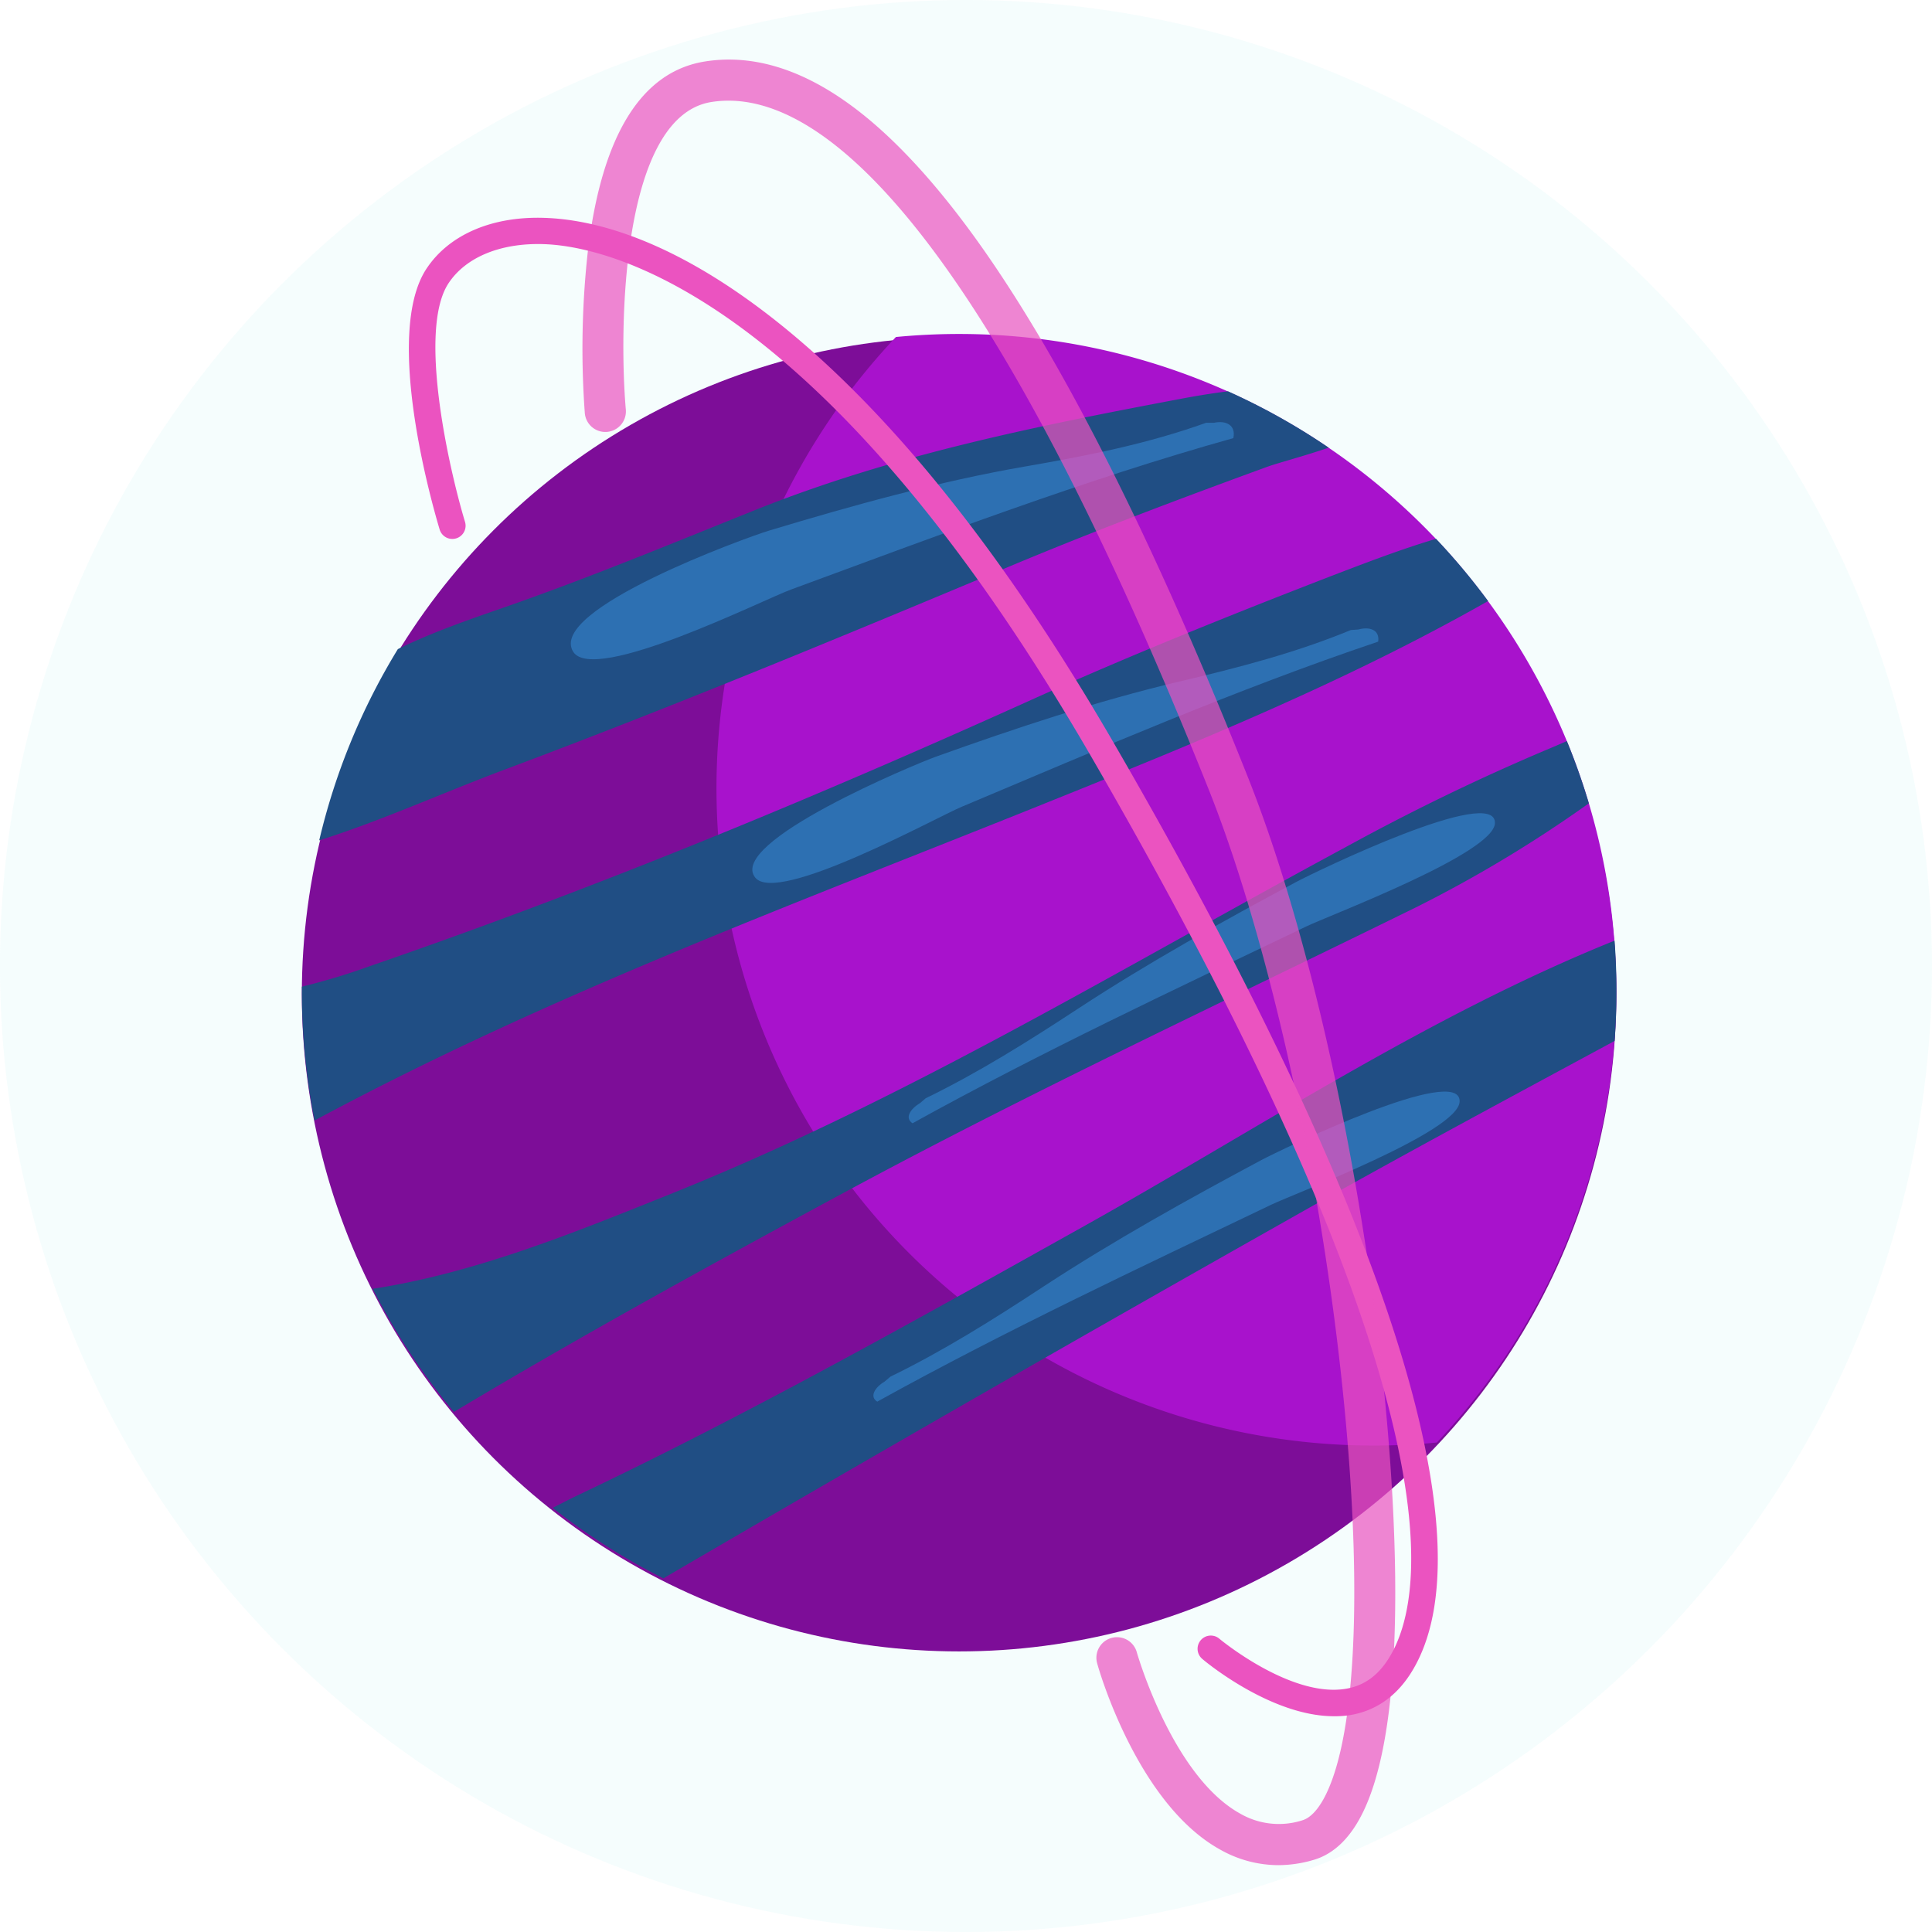 <svg xmlns="http://www.w3.org/2000/svg" viewBox="0 0 496.58 496.58"><g id="Layer_2" data-name="Layer 2"><g id="Layer_1-2" data-name="Layer 1"><circle cx="248.29" cy="248.29" r="248.29" transform="translate(-102.85 248.29) rotate(-45)" style="fill:#9ce8e6;opacity:0.1"/><circle cx="246.51" cy="255.53" r="168.93" style="fill:#7d0d98"/><path d="M246.51,85.84c-5.48,0-10.89.27-16.23.78a168.93,168.93,0,0,0,122.8,284.93c5.48,0,10.89-.27,16.23-.78A168.93,168.93,0,0,0,246.51,85.84Z" style="fill:#a812cc"/><path d="M148.11,384.51c-1.34.64-3.43,1.72-6.05,3.05a169.35,169.35,0,0,0,28.45,18.12q80.06-46.74,160.82-92.32C359,297.68,387,282.68,415,267.55q.48-6.33.48-12.78t-.49-13c-47.76,19.27-90.53,47.7-135.67,73C236.23,338.84,192.68,363.37,148.11,384.51Z" style="fill:#204e84"/><path d="M82.05,216c16.23-5.14,32-12.34,48-18.32,43.73-16.37,86.51-34.12,129.62-52.17,21.89-9.16,43.73-17.38,66-25.51,2.73-1,9.36-2.71,15.84-4.94a168.52,168.52,0,0,0-25.87-14.48c-3.83.47-7.73,1.1-11.73,1.85-37.48,7.08-74.38,14.45-109.95,28.72-21.59,8.67-42.87,17.5-64.84,25.13-9.27,3.22-18.22,6.33-26.86,10.56A167.84,167.84,0,0,0,82.05,216Z" style="fill:#204e84"/><path d="M265.13,179.86c-56,25.29-111.86,48.42-170.06,68.46a167.17,167.17,0,0,1-17.48,5.28c0,.39,0,.78,0,1.17A170.4,170.4,0,0,0,80.85,288c59.92-32.24,123.64-55.74,186.78-81.12,39.3-15.8,78-31.47,114.85-52.39a168.94,168.94,0,0,0-13.38-16c-9.24,2.76-18.3,6.26-27,9.59C316.43,158,290.2,168.56,265.13,179.86Z" style="fill:#204e84"/><path d="M346,217.67c-57.16,30.81-112.66,64.69-173.11,89-24.92,10-50.37,20.47-77.08,24.59a169,169,0,0,0,20.87,31.64c32.78-19.62,66.47-38.12,100.05-56.25,48.31-26.08,98-49.25,147.22-73.44a333.77,333.77,0,0,0,44.43-26.73,168.22,168.22,0,0,0-5.65-16c-1.82.79-3.56,1.54-5.17,2.21A563.77,563.77,0,0,0,346,217.67Z" style="fill:#204e84"/><path d="M312,108.67h-2c-15,5.38-30.47,8.46-46.46,11.22-22.21,3.84-44.34,10-65.9,16.5-5.63,1.7-57.11,20.27-50.31,31.13,5.3,8.46,49-13.46,56-16C241,137.66,278.62,123.35,317,112.61,317.73,109.22,315.06,108,312,108.67Z" style="fill:#2d70b2"/><path d="M349.14,161.8l-1.94.14c-14.14,5.83-28.84,9.66-44.09,13.24-21.17,5-42.13,12-62.5,19.29-5.32,1.9-53.77,22-46.5,31.09,5.67,7.09,46.41-15.4,53-18.16,35.41-14.91,70.81-30.25,107.12-42.48C354.69,161.87,352,161,349.14,161.8Z" style="fill:#2d70b2"/><path d="M234.55,288.71c33.1-18.33,67.28-34.35,101.23-50.6,6.28-3,48.3-18.81,48.46-26.56.21-9.94-46.06,12.47-51,15.1-18.81,10.06-37.9,20.65-56,32.51-13,8.53-25.81,16.57-39.3,23.12l-1.48,1.26C233.9,285.07,232.49,287.4,234.55,288.71Z" style="fill:#2d70b2"/><path d="M225.48,360.26c33.1-18.33,67.28-34.35,101.23-50.6,6.28-3,48.3-18.81,48.46-26.56.21-9.94-46.06,12.47-51,15.09-18.81,10.06-37.9,20.65-56,32.51-13,8.54-25.81,16.57-39.29,23.13l-1.49,1.26C224.83,356.62,223.42,359,225.48,360.26Z" style="fill:#2d70b2"/><path d="M342.85,441.12c-16.12,0-33-14-33.78-14.69a3.4,3.4,0,1,1,4.38-5.2c.17.15,18.09,15,32.19,12.88,4.65-.7,8.29-3.18,11.13-7.59,5.74-8.89,10.24-28-.9-68.68C344.42,316,319,261,280.35,194.26,210.74,74.15,155.12,63.23,139.73,62.75c-11-.35-19.94,3.3-24.41,10-8.11,12.15.28,48.42,4.2,61.37a3.4,3.4,0,0,1-6.51,2C111.47,131,98.32,86,109.66,69c5.8-8.71,16.84-13.46,30.29-13,13.29.42,35.18,6,63.94,30.09,27.88,23.37,55.58,58.63,82.35,104.82,38.95,67.21,64.58,122.79,76.2,165.18,9.47,34.59,9.48,59.54.05,74.17-3.92,6.06-9.25,9.64-15.85,10.63A25.25,25.25,0,0,1,342.85,441.12Z" style="fill:#eb53c0"/><g style="opacity:0.7"><path d="M328.55,479.4a30.44,30.44,0,0,1-14.93-4C292.29,463.61,282.39,429,282,427.52a5.29,5.29,0,1,1,10.19-2.85c.09.31,9.13,31.85,26.59,41.49a19.84,19.84,0,0,0,15.94,1.72c2.75-.81,4.86-4.13,6.14-6.77,8.4-17.29,9.55-60.06,3.08-114.39-6.3-52.94-19-107.79-33-143.13C249.67,49.9,207.47,22.31,182.85,26.22c-23.26,3.7-23.78,58.26-22,79a5.29,5.29,0,1,1-10.54.91,226.61,226.61,0,0,1,.77-41.42c3.57-29.84,13.71-46.3,30.12-48.91,11.8-1.88,24.11,1.69,36.59,10.6C229,34.38,240.73,47,252.61,63.9c21.47,30.54,44.38,76.22,68.1,135.77,14.61,36.69,27.21,91.19,33.72,145.8,3.22,27,9.26,92.82-4.07,120.26-3.22,6.63-7.48,10.77-12.66,12.3A32.34,32.34,0,0,1,328.55,479.4Z" style="fill:#eb53c0"/></g></g></g></svg>